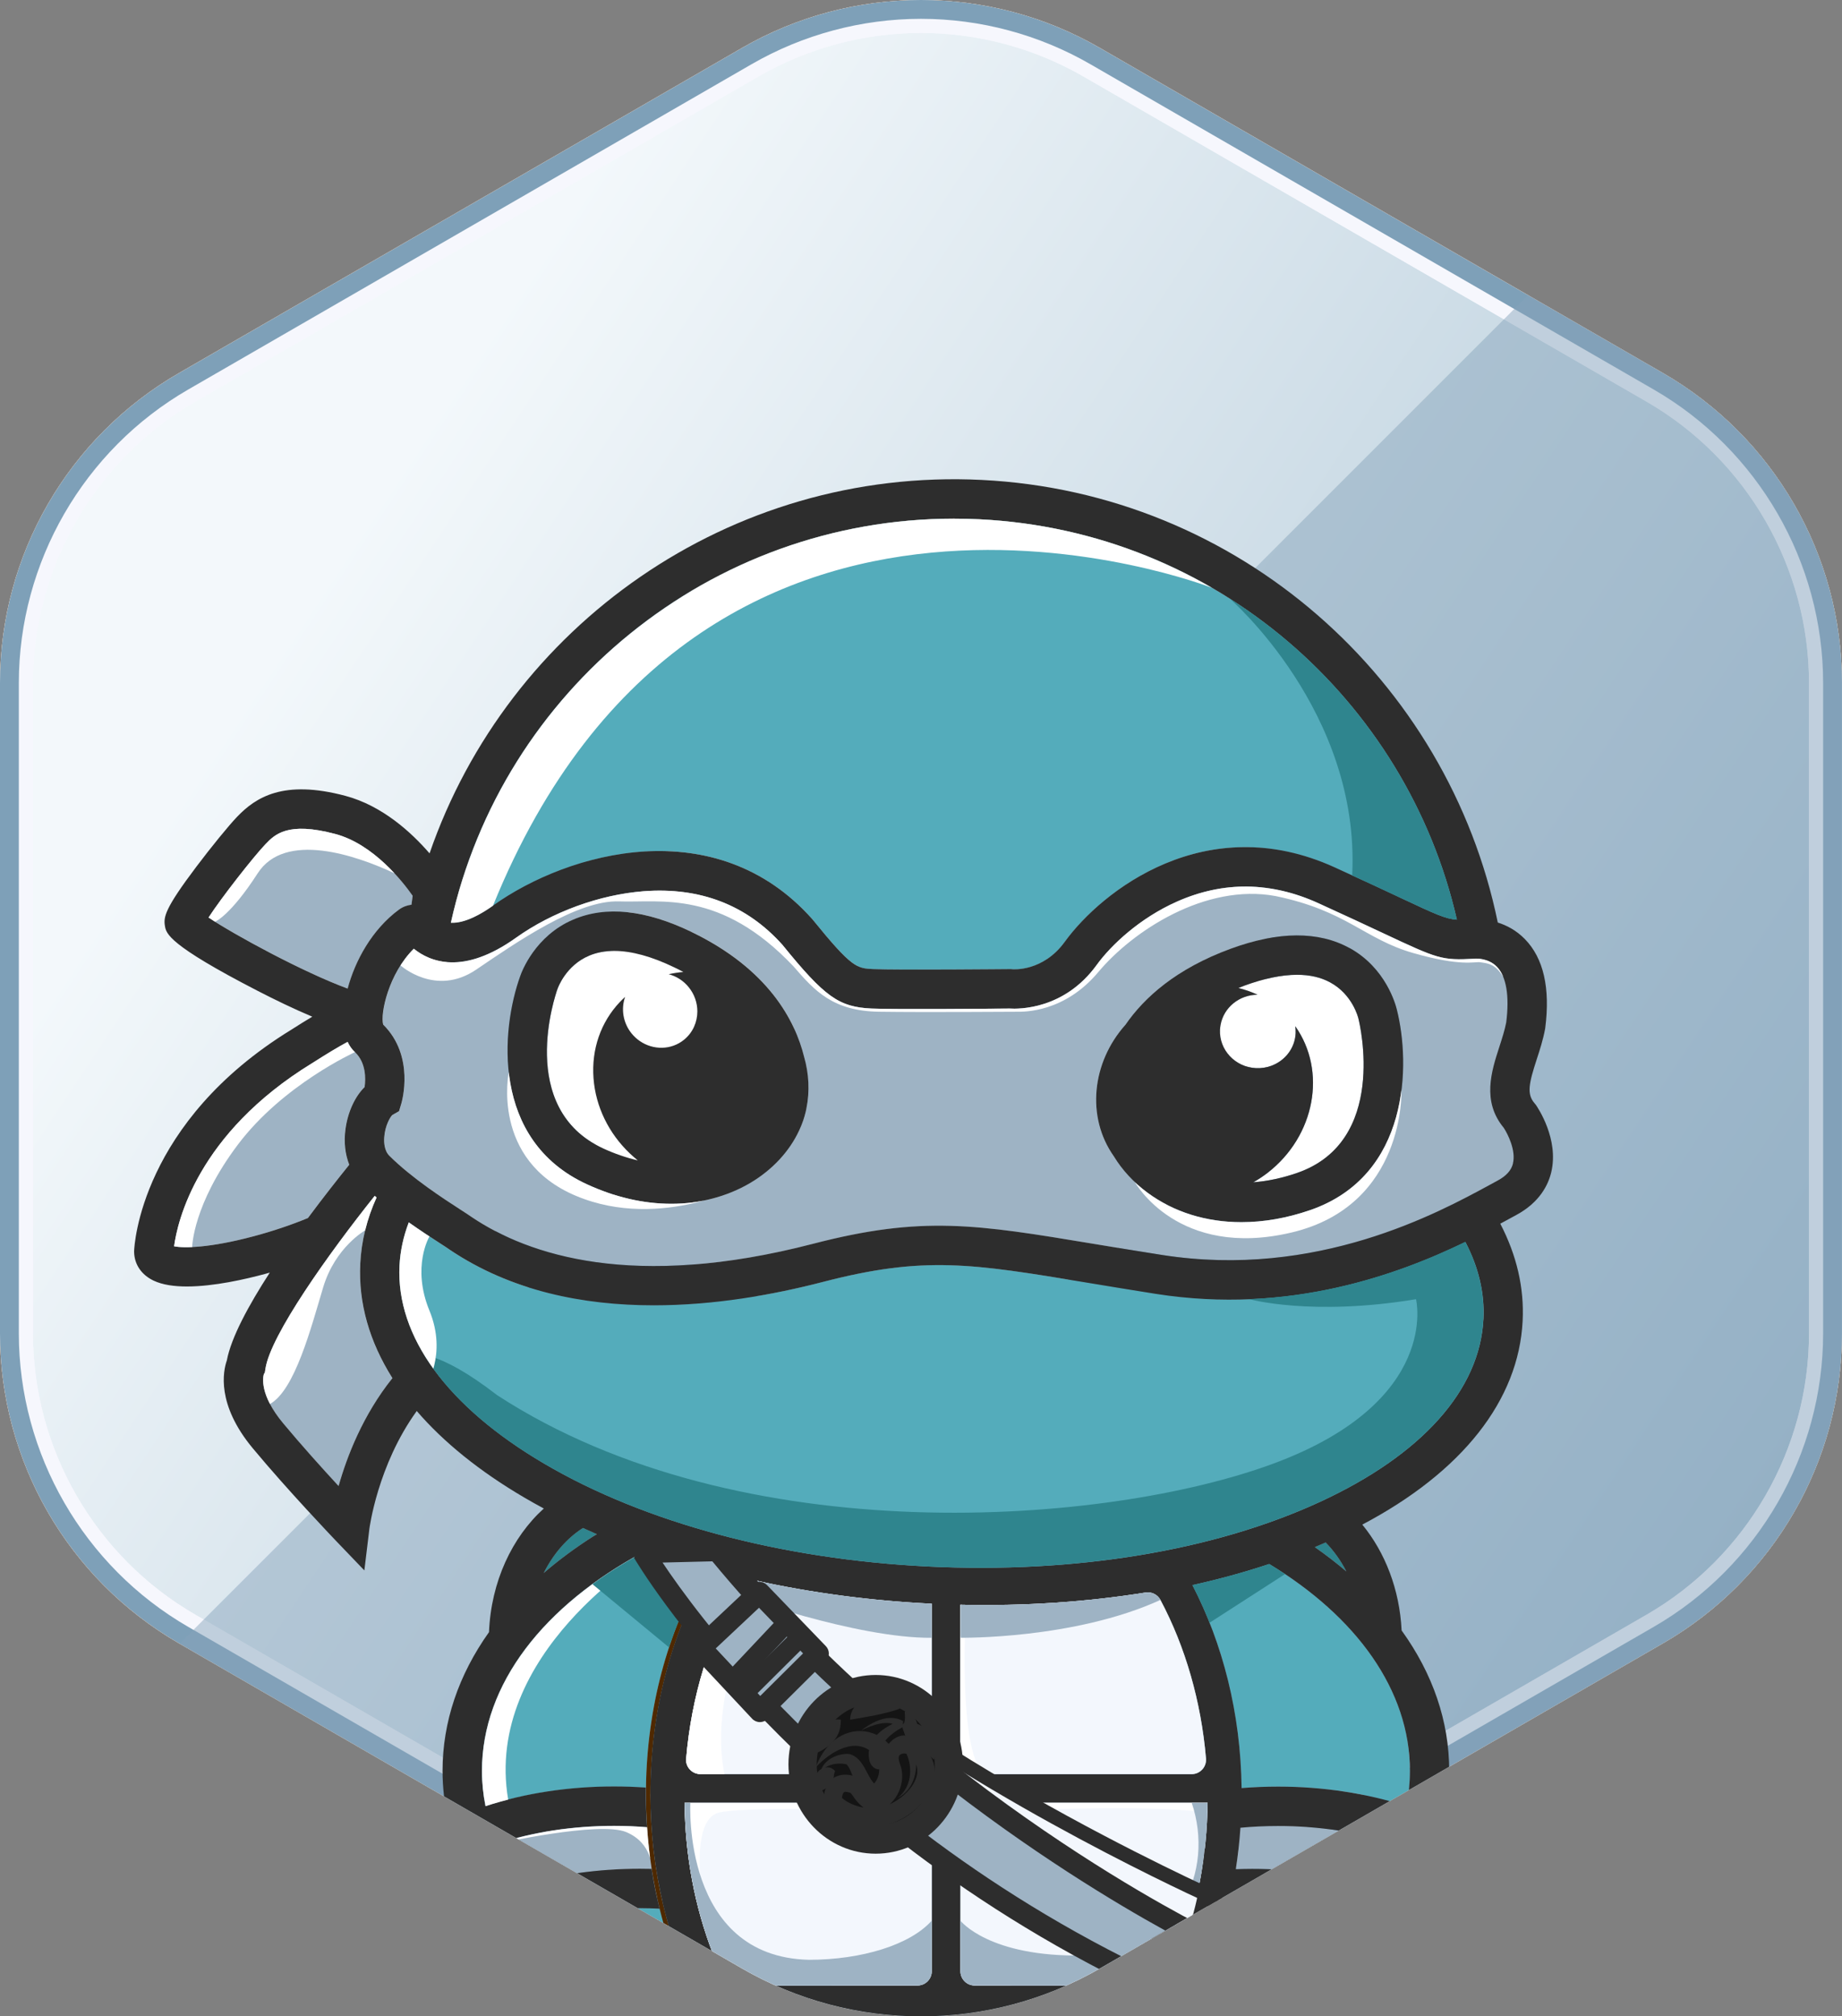 <?xml version="1.0" encoding="UTF-8"?>
<svg id="Layer_13" data-name="Layer 13" xmlns="http://www.w3.org/2000/svg" xmlns:xlink="http://www.w3.org/1999/xlink" viewBox="0 0 391.29 428.3">
  <rect x="0" y="0" width="391.29" height="428.3" fill="#808080" stroke="none"/>
  <defs>
    <style>
      .cls-1 {
        clip-path: url(#clippath);
      }

      .cls-2 {
        fill: none;
      }

      .cls-2, .cls-3, .cls-4, .cls-5, .cls-6, .cls-7, .cls-8, .cls-9, .cls-10, .cls-11, .cls-12, .cls-13, .cls-14, .cls-15, .cls-16, .cls-17, .cls-18, .cls-19 {
        stroke-width: 0px;
      }

      .cls-3 {
        fill: url(#linear-gradient);
      }

      .cls-20 {
        clip-path: url(#clippath-1);
      }

      .cls-21 {
        clip-path: url(#clippath-4);
      }

      .cls-22 {
        clip-path: url(#clippath-3);
      }

      .cls-23 {
        clip-path: url(#clippath-2);
      }

      .cls-24 {
        clip-path: url(#clippath-7);
      }

      .cls-25 {
        clip-path: url(#clippath-8);
      }

      .cls-26 {
        clip-path: url(#clippath-6);
      }

      .cls-27 {
        clip-path: url(#clippath-5);
      }

      .cls-28 {
        clip-path: url(#clippath-9);
      }

      .cls-29 {
        fill: #141414;
        stroke-linejoin: bevel;
        stroke-width: 6px;
      }

      .cls-29, .cls-30 {
        stroke: #2d2d2d;
      }

      .cls-31 {
        clip-path: url(#clippath-20);
      }

      .cls-32 {
        clip-path: url(#clippath-21);
      }

      .cls-33 {
        clip-path: url(#clippath-23);
      }

      .cls-34 {
        clip-path: url(#clippath-22);
      }

      .cls-35 {
        clip-path: url(#clippath-14);
      }

      .cls-36 {
        clip-path: url(#clippath-13);
      }

      .cls-37 {
        clip-path: url(#clippath-12);
      }

      .cls-38 {
        clip-path: url(#clippath-10);
      }

      .cls-39 {
        clip-path: url(#clippath-15);
      }

      .cls-40 {
        clip-path: url(#clippath-17);
      }

      .cls-41 {
        clip-path: url(#clippath-16);
      }

      .cls-42 {
        clip-path: url(#clippath-19);
      }

      .cls-43 {
        clip-path: url(#clippath-11);
      }

      .cls-44 {
        clip-path: url(#clippath-18);
      }

      .cls-4 {
        fill: #86a3b9;
        opacity: .48;
      }

      .cls-5 {
        fill: #f3f7fd;
      }

      .cls-6 {
        fill: #f3f8fb;
      }

      .cls-7 {
        fill: #f6f7fd;
      }

      .cls-8 {
        fill: #4f2900;
      }

      .cls-9 {
        fill: #2d2d2d;
      }

      .cls-10 {
        fill: #54acbb;
      }

      .cls-11 {
        fill: #587b93;
      }

      .cls-12 {
        fill: #cb701f;
      }

      .cls-13 {
        fill: #a5c3d6;
      }

      .cls-14 {
        fill: #2f858e;
      }

      .cls-15 {
        fill: #7fa1bc;
      }

      .cls-16 {
        fill: #9eb3c4;
      }

      .cls-17 {
        fill: #7ea0b8;
      }

      .cls-18 {
        fill: #fff;
      }

      .cls-19 {
        fill: #fcf1e8;
      }

      .cls-30 {
        fill: #d07b92;
        stroke-linejoin: round;
        stroke-width: 4px;
      }
    </style>
    <linearGradient id="linear-gradient" x1="62.09" y1="125.49" x2="382.7" y2="338.33" gradientUnits="userSpaceOnUse">
      <stop offset=".01" stop-color="#f3f8fb"/>
      <stop offset="1" stop-color="#9fbbce"/>
    </linearGradient>
    <clipPath id="clippath">
      <path class="cls-2" d="M391.28,283.23v-138.16c0-27.15-14.48-52.24-38-65.81L233.64,10.18c-23.51-13.58-52.48-13.58-75.99,0L38,79.26C14.48,92.84,0,117.92,0,145.07v138.16C0,310.38,14.48,335.47,38,349.04l119.65,69.08c23.51,13.58,52.48,13.58,75.99,0l119.65-69.08c23.51-13.58,38-38.66,38-65.81Z"/>
    </clipPath>
    <clipPath id="clippath-1">
      <path class="cls-2" d="M104.73,192.37c16.03-11.45,47.31-20.15,67.78,2.83l.13.15c8.36,10.3,9.4,10.35,12.85,10.51,4.94.22,28.8,0,29.04,0h.26s.26.03.26.03c.22.02,6.54.52,11.12-5.81,7.9-10.9,30.06-28.24,57.33-15.84,6.03,2.74,10.62,4.89,13.97,6.46,7.49,3.51,9.58,4.49,12.01,4.66-10.65-46.66-51.31-82.58-101.39-85.05-1.82-.09-3.63-.13-5.44-.13-51.74,0-95.94,36.39-106.87,85.83,3.01.18,6.64-1.97,8.95-3.63Z"/>
    </clipPath>
    <clipPath id="clippath-2">
      <path class="cls-2" d="M318.51,222.38c.59-1.81,1.14-3.52,1.46-5.19.72-5.68.02-9.78-2.02-11.86-1.82-1.85-4.45-1.7-4.47-1.7l-.22.02c-7.05.38-7.74.06-19.34-5.38-3.52-1.65-7.89-3.7-13.87-6.42-10.09-4.59-20.19-4.7-30.03-.33-7.94,3.52-14.02,9.27-17.06,13.47-6.89,9.5-16.57,9.37-18.52,9.24-2.41.02-24.32.22-29.31,0-6.92-.31-9.94-2.46-18.91-13.52-7.59-8.48-17.52-12.31-29.52-11.39-9.3.71-19.43,4.4-27.08,9.87-11.18,7.99-18.23,5.16-21.71,2.34-5.38,5.33-7.14,13.83-6.5,16.12,6.78,6.7,3.97,16.36,3.85,16.78l-.48,1.61-1.41.8c-.45.38-1.58,2.28-1.74,4.78-.06.98,0,2.79,1.09,3.89,4.76,4.76,11.56,9.15,15.21,11.51,1.03.67,1.79,1.16,2.33,1.54,11.99,8.06,34.29,15.56,72.5,5.64,23.21-6.02,34.64-4.12,59.68.04,4.28.71,9.13,1.52,14.47,2.35,32.8,5.13,58.64-8.95,69.68-14.96l1.56-.85c1.84-.99,2.91-2.18,3.26-3.64.67-2.76-1.1-6.26-1.95-7.55-4.69-5.65-2.61-12.04-.94-17.2ZM171.31,235.39c-.03.17-.07.34-.1.51-.03.11-.06.23-.08.34-.14.57-.3,1.14-.49,1.7-.01.04-.02.07-.04.11-.09.26-.19.52-.29.78-.05.12-.09.24-.14.35-.1.25-.21.51-.33.76-.04.08-.07.16-.11.24-2.05,4.37-5.63,8.27-10.33,11.07-4.99,2.97-10.72,4.45-16.76,4.45s-11.96-1.39-17.99-4.16c-20.4-9.39-18.18-32.98-14.15-44.18.36-1.05,3.2-8.57,11.26-12.03,6.92-2.97,15.38-2.09,25.15,2.62,16.38,7.91,22.01,18.88,23.89,26.47,1.06,3.62,1.23,7.39.51,10.96ZM278.3,257.05c-4.95,1.71-9.87,2.56-14.58,2.56-7.44,0-14.35-2.11-19.97-6.26-2.98-2.19-5.39-4.84-7.15-7.72-5.9-8.34-4.7-19.95,2.47-27.95,4-5.79,10.78-11.9,22.33-16.14,10.18-3.73,18.68-3.78,25.28-.14,7.69,4.24,9.77,12,10.03,13.08,2.91,11.54,2.81,35.24-18.42,42.58Z"/>
    </clipPath>
    <clipPath id="clippath-3">
      <path class="cls-2" d="M318.51,222.38c.59-1.81,1.14-3.52,1.46-5.19.72-5.68.02-9.78-2.02-11.86-1.82-1.85-4.45-1.7-4.47-1.7l-.22.02c-7.05.38-7.74.06-19.34-5.38-3.52-1.65-7.89-3.7-13.87-6.42-10.09-4.59-20.19-4.7-30.03-.33-7.94,3.52-14.02,9.27-17.06,13.47-6.89,9.5-16.57,9.37-18.52,9.24-2.41.02-24.32.22-29.31,0-6.92-.31-9.94-2.46-18.91-13.52-7.59-8.48-17.52-12.31-29.52-11.39-9.3.71-19.43,4.4-27.08,9.87-11.18,7.99-18.23,5.16-21.71,2.34-5.38,5.33-7.14,13.83-6.5,16.12,6.78,6.7,3.97,16.36,3.85,16.78l-.48,1.61-1.41.8c-.45.38-1.58,2.28-1.74,4.78-.06.98,0,2.79,1.09,3.89,4.76,4.76,11.56,9.15,15.21,11.51,1.03.67,1.79,1.16,2.33,1.54,11.99,8.06,34.29,15.56,72.5,5.64,23.21-6.02,34.64-4.12,59.68.04,4.28.71,9.13,1.52,14.47,2.35,32.8,5.13,58.64-8.95,69.68-14.96l1.56-.85c1.84-.99,2.91-2.18,3.26-3.64.67-2.76-1.1-6.26-1.95-7.55-4.69-5.65-2.61-12.04-.94-17.2ZM171.31,235.39c-.03.17-.07.34-.1.51-.03.11-.06.23-.08.34-.14.57-.3,1.14-.49,1.7-.01.04-.02.07-.04.11-.09.26-.19.52-.29.78-.05.12-.09.24-.14.35-.1.25-.21.51-.33.76-.04.08-.07.16-.11.24-2.05,4.37-5.63,8.27-10.33,11.07-4.99,2.97-10.72,4.45-16.76,4.45s-11.96-1.39-17.99-4.16c-20.4-9.39-18.18-32.98-14.15-44.18.36-1.05,3.2-8.57,11.26-12.03,6.92-2.97,15.38-2.09,25.15,2.62,16.38,7.91,22.01,18.88,23.89,26.47,1.06,3.62,1.23,7.39.51,10.96ZM278.3,257.05c-4.95,1.71-9.87,2.56-14.58,2.56-7.44,0-14.35-2.11-19.97-6.26-2.98-2.19-5.39-4.84-7.15-7.72-5.9-8.34-4.7-19.95,2.47-27.95,4-5.79,10.78-11.9,22.33-16.14,10.18-3.73,18.68-3.78,25.28-.14,7.69,4.24,9.77,12,10.03,13.08,2.91,11.54,2.81,35.24-18.42,42.58Z"/>
    </clipPath>
    <clipPath id="clippath-4">
      <path class="cls-2" d="M318.51,222.38c.59-1.81,1.14-3.52,1.46-5.19.72-5.68.02-9.78-2.02-11.86-1.82-1.85-4.45-1.7-4.47-1.7l-.22.02c-7.05.38-7.74.06-19.34-5.38-3.52-1.65-7.89-3.7-13.87-6.42-10.09-4.59-20.19-4.7-30.03-.33-7.94,3.52-14.02,9.27-17.06,13.47-6.89,9.5-16.57,9.37-18.52,9.24-2.41.02-24.32.22-29.31,0-6.92-.31-9.94-2.46-18.91-13.52-7.59-8.48-17.52-12.31-29.52-11.39-9.3.71-19.43,4.4-27.08,9.87-11.18,7.99-18.23,5.16-21.71,2.34-5.38,5.33-7.14,13.83-6.5,16.12,6.78,6.7,3.97,16.36,3.85,16.78l-.48,1.61-1.41.8c-.45.38-1.58,2.28-1.74,4.78-.06.98,0,2.79,1.09,3.89,4.76,4.76,11.56,9.15,15.21,11.51,1.03.67,1.79,1.16,2.33,1.54,11.99,8.06,34.29,15.56,72.5,5.64,23.21-6.02,34.64-4.12,59.68.04,4.28.71,9.13,1.52,14.47,2.35,32.8,5.13,58.64-8.95,69.68-14.96l1.56-.85c1.84-.99,2.91-2.18,3.26-3.64.67-2.76-1.1-6.26-1.95-7.55-4.69-5.65-2.61-12.04-.94-17.2ZM171.31,235.39c-.03.17-.07.34-.1.51-.03.11-.06.23-.08.34-.14.57-.3,1.14-.49,1.7-.01.04-.02.07-.04.11-.09.26-.19.52-.29.78-.05.12-.09.24-.14.35-.1.25-.21.51-.33.76-.04.08-.07.16-.11.24-2.05,4.37-5.63,8.27-10.33,11.07-4.99,2.97-10.72,4.45-16.76,4.45s-11.96-1.39-17.99-4.16c-20.4-9.39-18.18-32.98-14.15-44.18.36-1.05,3.2-8.57,11.26-12.03,6.92-2.97,15.38-2.09,25.15,2.62,16.38,7.91,22.01,18.88,23.89,26.47,1.06,3.62,1.23,7.39.51,10.96ZM278.3,257.05c-4.95,1.71-9.87,2.56-14.58,2.56-7.44,0-14.35-2.11-19.97-6.26-2.98-2.19-5.39-4.84-7.15-7.72-5.9-8.34-4.7-19.95,2.47-27.95,4-5.79,10.78-11.9,22.33-16.14,10.18-3.73,18.68-3.78,25.28-.14,7.69,4.24,9.77,12,10.03,13.08,2.91,11.54,2.81,35.24-18.42,42.58Z"/>
    </clipPath>
    <clipPath id="clippath-5">
      <path class="cls-2" d="M104.73,192.37c16.03-11.45,47.31-20.15,67.78,2.83l.13.15c8.36,10.3,9.4,10.35,12.85,10.51,4.94.22,28.8,0,29.04,0h.26s.26.03.26.03c.22.02,6.54.52,11.12-5.81,7.9-10.9,30.06-28.24,57.33-15.84,6.03,2.74,10.62,4.89,13.97,6.46,7.49,3.51,9.58,4.49,12.01,4.66-10.65-46.66-51.31-82.58-101.39-85.05-1.82-.09-3.63-.13-5.44-.13-51.74,0-95.94,36.39-106.87,85.83,3.01.18,6.64-1.97,8.95-3.63Z"/>
    </clipPath>
    <clipPath id="clippath-6">
      <path class="cls-2" d="M245.6,274.84c-5.38-.84-10.25-1.65-14.55-2.37-24.55-4.08-34.72-5.77-56.21-.19-10.54,2.74-23.12,4.98-35.99,4.98-14.94,0-30.29-3.02-43.34-11.81l-.1-.07c-.38-.27-1.16-.77-2.06-1.36-1.69-1.09-4-2.59-6.52-4.37-1.15,3.01-1.81,6.08-1.97,9.21-.74,15.03,10.17,29.96,30.71,42.02,21.38,12.56,50.34,20.32,81.54,21.86,31.2,1.53,60.79-3.35,83.3-13.74,21.63-9.99,33.95-23.77,34.69-38.81.27-5.51-1.02-11-3.84-16.4-14.27,6.92-37.45,15.45-65.67,11.03Z"/>
    </clipPath>
    <clipPath id="clippath-7">
      <path class="cls-2" d="M245.6,274.84c-5.38-.84-10.25-1.65-14.55-2.37-24.55-4.08-34.72-5.77-56.21-.19-10.54,2.74-23.12,4.98-35.99,4.98-14.94,0-30.29-3.02-43.34-11.81l-.1-.07c-.38-.27-1.16-.77-2.06-1.36-1.69-1.09-4-2.59-6.52-4.37-1.15,3.01-1.81,6.08-1.97,9.21-.74,15.03,10.17,29.96,30.71,42.02,21.38,12.56,50.34,20.32,81.54,21.86,31.2,1.53,60.79-3.35,83.3-13.74,21.63-9.99,33.95-23.77,34.69-38.81.27-5.51-1.02-11-3.84-16.4-14.27,6.92-37.45,15.45-65.67,11.03Z"/>
    </clipPath>
    <clipPath id="clippath-8">
      <path class="cls-2" d="M160.26,335.66c-.22-.05-.45-.07-.67-.07-1.07,0-2.08.56-2.64,1.52-6.21,10.61-10.08,23.23-11.2,36.49-.07.83.21,1.63.78,2.25.59.64,1.39.99,2.26.99h46.09c1.68,0,3.04-1.36,3.04-3.04v-33.16c-.06,0-.12,0-.19,0-12.86-.63-25.48-2.31-37.49-4.98Z"/>
    </clipPath>
    <clipPath id="clippath-9">
      <path class="cls-2" d="M194.89,421.75c1.68,0,3.04-1.36,3.04-3.04v-32.72c0-1.68-1.36-3.04-3.04-3.04h-49.47c.13,11.25,2.15,22.02,6.01,32.02,1.57,4.06,5.56,6.79,9.93,6.79h33.53Z"/>
    </clipPath>
    <clipPath id="clippath-10">
      <path class="cls-2" d="M160.26,335.66c-.22-.05-.45-.07-.67-.07-1.07,0-2.08.56-2.64,1.52-6.21,10.61-10.08,23.23-11.2,36.49-.07.83.21,1.63.78,2.25.59.64,1.39.99,2.26.99h46.09c1.68,0,3.04-1.36,3.04-3.04v-33.16c-.06,0-.12,0-.19,0-12.86-.63-25.48-2.31-37.49-4.98Z"/>
    </clipPath>
    <clipPath id="clippath-11">
      <path class="cls-2" d="M194.89,421.75c1.68,0,3.04-1.36,3.04-3.04v-32.72c0-1.68-1.36-3.04-3.04-3.04h-49.47c.13,11.25,2.15,22.02,6.01,32.02,1.57,4.06,5.56,6.79,9.93,6.79h33.53Z"/>
    </clipPath>
    <clipPath id="clippath-12">
      <path class="cls-2" d="M255.38,375.88c.59-.65.88-1.49.8-2.37-1.03-12.05-4.37-23.69-9.67-33.65-.61-1.15-1.89-1.79-3.18-1.58-12.6,2.02-25.81,2.89-39.32,2.59v32.94c0,1.68,1.36,3.04,3.04,3.04h46.09c.86,0,1.65-.35,2.23-.98Z"/>
    </clipPath>
    <clipPath id="clippath-13">
      <path class="cls-2" d="M240.58,421.75c4.37,0,8.36-2.73,9.93-6.79,3.86-9.99,5.89-20.76,6.02-32.02h-49.47c-1.68,0-3.04,1.36-3.04,3.04v32.72c0,1.68,1.36,3.04,3.04,3.04h33.52Z"/>
    </clipPath>
    <clipPath id="clippath-14">
      <path class="cls-2" d="M240.58,421.75c4.37,0,8.36-2.73,9.93-6.79,3.86-9.99,5.89-20.76,6.02-32.02h-49.47c-1.68,0-3.04,1.36-3.04,3.04v32.72c0,1.68,1.36,3.04,3.04,3.04h33.52Z"/>
    </clipPath>
    <clipPath id="clippath-15">
      <path class="cls-2" d="M255.38,375.88c.59-.65.88-1.49.8-2.37-1.03-12.05-4.37-23.69-9.67-33.65-.61-1.15-1.89-1.79-3.18-1.58-12.6,2.02-25.81,2.89-39.32,2.59v32.94c0,1.68,1.36,3.04,3.04,3.04h46.09c.86,0,1.65-.35,2.23-.98Z"/>
    </clipPath>
    <clipPath id="clippath-16">
      <path class="cls-2" d="M269.61,332.22c-5.21,1.73-10.66,3.23-16.31,4.48,6.43,12.4,10.24,27.2,10.44,43.11,2.55-.21,5.13-.31,7.75-.31,9.54,0,18.87,1.43,27.27,4.15.49-2.47.74-4.96.74-7.47,0-17.22-11.47-32.81-29.89-43.96Z"/>
    </clipPath>
    <clipPath id="clippath-17">
      <path class="cls-2" d="M84.75,193.22s0,0,0,0c.81-.6,1.73-.94,2.67-1.05.1-.73.19-1.37.25-1.89-2.09-2.98-8.32-10.97-16.44-13.13-10.16-2.7-12.86.12-14.84,2.18-2.55,2.67-9.36,11.36-12.08,15.56,5.46,3.66,20.23,11.68,29.56,15.1,1.57-5.9,5.16-12.53,10.89-16.77Z"/>
    </clipPath>
    <clipPath id="clippath-18">
      <path class="cls-2" d="M73.38,239.82c.49-3.62,2.01-6.89,4.06-8.91.24-1.74.35-5.15-2.04-7.41-.65-.6-1.16-1.33-1.56-2.19-1.98,1.06-4.41,2.52-7.48,4.49l-.07.04c-24.46,14.99-28.62,33.74-29.31,38.89,2.12.42,7.64.34,16.82-2.11,4.08-1.09,8.06-2.44,11.6-3.89,3.31-4.47,6.46-8.46,8.78-11.32-.89-2.23-1.18-4.81-.8-7.59Z"/>
    </clipPath>
    <clipPath id="clippath-19">
      <path class="cls-2" d="M76.53,268.47c.24-4.85,1.4-9.56,3.46-14.1-.13-.11-.26-.23-.39-.34-9.82,12.29-22.14,29.6-23.21,36.71l-.13.83-.21.32c-.19.67-.94,4.38,4.09,10.44,3.84,4.62,8.35,9.62,11.78,13.34,1.76-6.24,5.15-15.05,11.43-22.9-4.88-7.75-7.24-15.95-6.83-24.29Z"/>
    </clipPath>
    <clipPath id="clippath-20">
      <path class="cls-2" d="M136.64,329.73c-20.96,11.26-34.25,27.9-34.25,46.45,0,2.52.26,5.01.75,7.48,8.4-2.73,17.73-4.16,27.3-4.16,2.28,0,4.54.08,6.78.24.23-17.19,4.68-33.08,12.07-46.04-4.34-1.19-8.56-2.52-12.65-3.97Z"/>
    </clipPath>
    <clipPath id="clippath-21">
      <path class="cls-2" d="M136.64,329.73c-20.96,11.26-34.25,27.9-34.25,46.45,0,2.52.26,5.01.75,7.48,8.4-2.73,17.73-4.16,27.3-4.16,2.28,0,4.54.08,6.78.24.23-17.19,4.68-33.08,12.07-46.04-4.34-1.19-8.56-2.52-12.65-3.97Z"/>
    </clipPath>
    <clipPath id="clippath-22">
      <path class="cls-2" d="M135.93,405.35c-6.7,0-13.32.78-19.46,2.27,1.15,1.19,2.36,2.36,3.64,3.51,6.37,5.68,14.77,8.81,23.64,8.81h1.21c-1.99-4.63-3.6-9.47-4.83-14.48-1.39-.07-2.79-.11-4.2-.11Z"/>
    </clipPath>
    <clipPath id="clippath-23">
      <path class="cls-2" d="M130.44,387.86c-8.75,0-17.25,1.3-24.85,3.79,1.28,3.03,2.94,6,4.97,8.89,7.87-2.33,16.57-3.56,25.36-3.56.84,0,1.68.01,2.51.03-.45-2.92-.78-5.88-.98-8.87-2.31-.19-4.65-.29-7.01-.29Z"/>
    </clipPath>
  </defs>
  <g>
    <g>
      <g>
        <path class="cls-3" d="M195.64,424.8c-12.71,0-25.24-3.36-36.25-9.71l-119.64-69.08c-22.36-12.91-36.25-36.97-36.25-62.79v-138.15c0-25.82,13.89-49.88,36.25-62.79L159.39,13.21c11.01-6.35,23.54-9.71,36.25-9.71s25.24,3.36,36.25,9.71l119.64,69.08c22.36,12.91,36.25,36.97,36.25,62.79v138.15c0,25.82-13.89,49.88-36.25,62.79l-119.64,69.08c-11.01,6.35-23.54,9.71-36.25,9.71Z"/>
        <path class="cls-7" d="M195.64,7c12.1,0,24.03,3.2,34.5,9.24l119.64,69.08c21.28,12.29,34.5,35.18,34.5,59.76v138.15c0,24.57-13.22,47.47-34.5,59.76l-119.64,69.08c-10.47,6.05-22.4,9.24-34.5,9.24s-24.03-3.2-34.5-9.24l-119.64-69.08c-21.28-12.29-34.5-35.18-34.5-59.76v-138.15c0-24.57,13.22-47.47,34.5-59.76L161.14,16.24c10.47-6.05,22.4-9.24,34.5-9.24M195.64,0C182.52,0,169.4,3.39,157.64,10.18L38,79.26C14.49,92.83,0,117.92,0,145.08v138.15C0,310.38,14.49,335.47,38,349.05l119.64,69.08c11.76,6.79,24.88,10.18,38,10.18s26.24-3.39,38-10.18l119.64-69.08c23.51-13.58,38-38.67,38-65.82v-138.15c0-27.15-14.49-52.24-38-65.82L233.64,10.18C221.89,3.39,208.76,0,195.64,0h0Z"/>
        <path class="cls-12" d="M195.64,4c12.62,0,25.07,3.34,36,9.65l119.64,69.08c22.21,12.82,36,36.71,36,62.35v138.15c0,25.64-13.79,49.53-36,62.35l-119.64,69.08c-10.93,6.31-23.38,9.65-36,9.65s-25.07-3.34-36-9.65l-119.64-69.08c-22.21-12.82-36-36.71-36-62.35v-138.15c0-25.64,13.79-49.53,36-62.35L159.64,13.65c10.93-6.31,23.38-9.65,36-9.65M195.64,0C182.52,0,169.4,3.39,157.64,10.18L38,79.26C14.49,92.83,0,117.92,0,145.08v138.15C0,310.38,14.49,335.47,38,349.05l119.64,69.08c11.76,6.79,24.88,10.18,38,10.18s26.24-3.39,38-10.18l119.64-69.08c23.51-13.58,38-38.67,38-65.82v-138.15c0-27.15-14.49-52.24-38-65.82L233.64,10.18C221.89,3.39,208.76,0,195.64,0h0Z"/>
      </g>
      <g>
        <circle class="cls-19" cx="194.12" cy="208.47" r="102.87"/>
        <circle class="cls-15" cx="197.16" cy="215.3" r="102.87"/>
        <path class="cls-11" d="M286.51,164.27c-18.64-26.29-49.31-43.44-83.99-43.44-56.82,0-102.87,46.06-102.87,102.87,0,18.56,4.91,35.96,13.51,51-11.89-16.78-18.88-37.28-18.88-59.4,0-56.82,46.06-102.87,102.88-102.87,38.24,0,71.61,20.87,89.34,51.84Z"/>
        <circle class="cls-6" cx="197.16" cy="215.3" r="79.08"/>
        <path class="cls-11" d="M124.08,245.55c14.17,21.31,38.39,35.35,65.89,35.35,43.68,0,79.08-35.4,79.08-79.07,0-10.72-2.13-20.93-6-30.26,8.34,12.53,13.2,27.57,13.2,43.76,0,43.67-35.41,79.08-79.09,79.08-32.97,0-61.21-20.17-73.09-48.85Z"/>
        <path class="cls-13" d="M270.25,185.07c-14.17-21.31-38.39-35.35-65.89-35.35-43.68,0-79.08,35.4-79.08,79.07,0,10.72,2.13,20.93,6,30.26-8.34-12.53-13.2-27.57-13.2-43.76,0-43.67,35.41-79.08,79.09-79.08,32.97,0,61.21,20.17,73.09,48.85Z"/>
      </g>
      <g>
        <path class="cls-7" d="M195.64,7c12.1,0,24.03,3.2,34.5,9.24l119.64,69.08c21.28,12.29,34.5,35.18,34.5,59.76v138.15c0,24.57-13.22,47.47-34.5,59.76l-119.64,69.08c-10.48,6.05-22.4,9.24-34.5,9.24s-24.02-3.2-34.5-9.24l-119.64-69.08c-21.28-12.29-34.5-35.18-34.5-59.76v-138.15c0-24.57,13.22-47.47,34.5-59.76L161.14,16.24c10.47-6.05,22.4-9.24,34.5-9.24M195.64,0C182.52,0,169.4,3.39,157.64,10.18L38,79.26C14.49,92.83,0,117.92,0,145.08v138.15c0,27.15,14.49,52.24,38,65.82l119.64,69.08c11.76,6.79,24.88,10.18,38,10.18s26.24-3.39,38-10.18l119.64-69.08c23.51-13.58,38-38.67,38-65.82v-138.15c0-27.15-14.49-52.24-38-65.82L233.64,10.18C221.89,3.39,208.76,0,195.64,0h0Z"/>
        <path class="cls-17" d="M195.64,4c12.62,0,25.07,3.34,36,9.65l119.64,69.08c22.21,12.82,36,36.71,36,62.35v138.15c0,25.64-13.79,49.53-36,62.35l-119.64,69.08c-10.93,6.31-23.38,9.65-36,9.65s-25.07-3.34-36-9.65l-119.64-69.08c-22.21-12.82-36-36.71-36-62.35v-138.15c0-25.64,13.79-49.53,36-62.35L159.64,13.65c10.93-6.31,23.38-9.65,36-9.65M195.64,0C182.52,0,169.4,3.39,157.64,10.18L38,79.26C14.49,92.83,0,117.92,0,145.08v138.15c0,27.15,14.49,52.24,38,65.82l119.64,69.08c11.76,6.79,24.88,10.18,38,10.18s26.24-3.39,38-10.18l119.64-69.08c23.51-13.58,38-38.67,38-65.82v-138.15c0-27.15-14.49-52.24-38-65.82L233.64,10.18C221.89,3.39,208.76,0,195.64,0h0Z"/>
      </g>
    </g>
    <path class="cls-4" d="M391.28,145.08v138.15c0,27.15-14.49,52.24-38,65.82l-119.65,69.07c-11.75,6.79-24.88,10.18-38,10.18s-26.24-3.39-38-10.18l-119.48-68.97L324.6,62.7l28.68,16.56c23.51,13.57,38,38.66,38,65.82Z"/>
  </g>
  <g class="cls-1">
    <g>
      <g>
        <path class="cls-14" d="M115.5,334.12c3.19-2.74,6.71-5.35,10.55-7.81.24-.15.49-.29.73-.44-1-.43-1.98-.87-2.96-1.31-3.41,2.17-6.29,5.49-8.33,9.56Z"/>
        <path class="cls-14" d="M281.61,327.63c-.76.33-1.53.67-2.31.99,2.38,1.66,4.61,3.39,6.71,5.17-1.21-2.33-2.7-4.41-4.4-6.16Z"/>
        <path class="cls-10" d="M135.93,405.35c-6.7,0-13.32.78-19.46,2.27,1.15,1.19,2.36,2.36,3.64,3.51,6.37,5.68,14.77,8.81,23.64,8.81h1.21c-1.99-4.63-3.6-9.47-4.83-14.48-1.39-.07-2.79-.11-4.2-.11Z"/>
        <path class="cls-10" d="M260.82,405.52c-1.23,4.98-2.84,9.81-4.82,14.41h2.15c8.87,0,17.27-3.13,23.64-8.81,1.29-1.15,2.5-2.32,3.65-3.51-6.15-1.49-12.75-2.26-19.43-2.26-1.74,0-3.47.07-5.19.17Z"/>
        <path class="cls-10" d="M136.64,329.73c-20.96,11.26-34.25,27.9-34.25,46.45,0,2.52.26,5.01.75,7.48,8.4-2.73,17.73-4.16,27.3-4.16,2.28,0,4.54.08,6.78.24.23-17.19,4.68-33.08,12.07-46.04-4.34-1.19-8.56-2.52-12.65-3.97Z"/>
        <path class="cls-10" d="M269.61,332.22c-5.21,1.73-10.66,3.23-16.31,4.48,6.43,12.4,10.24,27.2,10.44,43.11,2.55-.21,5.13-.31,7.75-.31,9.54,0,18.87,1.43,27.27,4.15.49-2.47.74-4.96.74-7.47,0-17.22-11.47-32.81-29.89-43.96Z"/>
        <path class="cls-16" d="M130.44,387.86c-8.75,0-17.25,1.3-24.85,3.79,1.28,3.03,2.94,6,4.97,8.89,7.87-2.33,16.57-3.56,25.36-3.56.84,0,1.68.01,2.51.03-.45-2.92-.78-5.88-.98-8.87-2.31-.19-4.65-.29-7.01-.29Z"/>
        <path class="cls-16" d="M263.51,388.24c-.2,2.97-.53,5.91-.98,8.81,1.16-.04,2.32-.07,3.49-.07,8.77,0,17.45,1.22,25.33,3.55,2.03-2.89,3.69-5.86,4.97-8.89-7.59-2.48-16.09-3.78-24.81-3.78-2.68,0-5.35.13-7.99.37Z"/>
        <path class="cls-8" d="M138.18,381.12c0-17.61,4.44-33.92,11.95-47.19-.28-.08-.56-.16-.84-.23-7.4,12.96-11.84,28.85-12.07,46.04,0,.46-.01.92-.01,1.38,0,2.36.09,4.7.25,7.03.2,2.99.53,5.95.98,8.87.44,2.86,1.01,5.67,1.69,8.45,1.23,5,2.85,9.85,4.83,14.48.9,2.09,1.86,4.13,2.9,6.13l1.17,2.24h.97l-1.17-2.24c-6.97-13.3-10.66-28.84-10.66-44.94Z"/>
        <path class="cls-16" d="M84.75,193.22s0,0,0,0c.81-.6,1.73-.94,2.67-1.05.1-.73.19-1.37.25-1.89-2.09-2.98-8.32-10.97-16.44-13.13-10.16-2.7-12.86.12-14.84,2.18-2.55,2.67-9.36,11.36-12.08,15.56,5.46,3.66,20.23,11.68,29.56,15.1,1.57-5.9,5.16-12.53,10.89-16.77Z"/>
        <path class="cls-16" d="M73.38,239.82c.49-3.62,2.01-6.89,4.06-8.91.24-1.74.35-5.15-2.04-7.41-.65-.6-1.16-1.33-1.56-2.19-1.98,1.06-4.41,2.52-7.48,4.49l-.07.04c-24.46,14.99-28.62,33.74-29.31,38.89,2.12.42,7.64.34,16.82-2.11,4.08-1.09,8.06-2.44,11.6-3.89,3.31-4.47,6.46-8.46,8.78-11.32-.89-2.23-1.18-4.81-.8-7.59Z"/>
        <path class="cls-16" d="M76.53,268.47c.24-4.85,1.4-9.56,3.46-14.1-.13-.11-.26-.23-.39-.34-9.82,12.29-22.14,29.6-23.21,36.71l-.13.83-.21.32c-.19.67-.94,4.38,4.09,10.44,3.84,4.62,8.35,9.62,11.78,13.34,1.76-6.24,5.15-15.05,11.43-22.9-4.88-7.75-7.24-15.95-6.83-24.29Z"/>
        <path class="cls-10" d="M104.73,192.37c16.03-11.45,47.31-20.15,67.78,2.83l.13.15c8.36,10.3,9.4,10.35,12.85,10.51,4.94.22,28.8,0,29.04,0h.26s.26.03.26.03c.22.02,6.54.52,11.12-5.81,7.9-10.9,30.06-28.24,57.33-15.84,6.03,2.74,10.62,4.89,13.97,6.46,7.49,3.51,9.58,4.49,12.01,4.66-10.65-46.66-51.31-82.58-101.39-85.05-1.82-.09-3.63-.13-5.44-.13-51.74,0-95.94,36.39-106.87,85.83,3.01.18,6.64-1.97,8.95-3.63Z"/>
        <path class="cls-10" d="M245.6,274.84c-5.38-.84-10.25-1.65-14.55-2.37-24.55-4.08-34.72-5.77-56.21-.19-10.54,2.74-23.12,4.98-35.99,4.98-14.94,0-30.29-3.02-43.34-11.81l-.1-.07c-.38-.27-1.16-.77-2.06-1.36-1.69-1.09-4-2.59-6.52-4.37-1.15,3.01-1.81,6.08-1.97,9.21-.74,15.03,10.17,29.96,30.71,42.02,21.38,12.56,50.34,20.32,81.54,21.86,31.2,1.53,60.79-3.35,83.3-13.74,21.63-9.99,33.95-23.77,34.69-38.81.27-5.51-1.02-11-3.84-16.4-14.27,6.92-37.45,15.45-65.67,11.03Z"/>
        <path class="cls-16" d="M318.51,222.38c.59-1.81,1.14-3.52,1.46-5.19.72-5.68.02-9.78-2.02-11.86-1.82-1.85-4.45-1.7-4.47-1.7l-.22.02c-7.05.38-7.74.06-19.34-5.38-3.52-1.65-7.89-3.7-13.87-6.42-10.09-4.59-20.19-4.7-30.03-.33-7.94,3.52-14.02,9.27-17.06,13.47-6.89,9.5-16.57,9.37-18.52,9.24-2.41.02-24.32.22-29.31,0-6.92-.31-9.94-2.46-18.91-13.52-7.59-8.48-17.52-12.31-29.52-11.39-9.3.71-19.43,4.4-27.08,9.87-11.18,7.99-18.23,5.16-21.71,2.34-5.38,5.33-7.14,13.83-6.5,16.12,6.78,6.7,3.97,16.36,3.85,16.78l-.48,1.61-1.41.8c-.45.38-1.58,2.28-1.74,4.78-.06.98,0,2.79,1.09,3.89,4.76,4.76,11.56,9.15,15.21,11.51,1.03.67,1.79,1.16,2.33,1.54,11.99,8.06,34.29,15.56,72.5,5.64,23.21-6.02,34.64-4.12,59.68.04,4.28.71,9.13,1.52,14.47,2.35,32.8,5.13,58.64-8.95,69.68-14.96l1.56-.85c1.84-.99,2.91-2.18,3.26-3.64.67-2.76-1.1-6.26-1.95-7.55-4.69-5.65-2.61-12.04-.94-17.2ZM171.31,235.39c-.03.17-.07.34-.1.51-.03.11-.06.23-.08.34-.14.57-.3,1.14-.49,1.7-.01.04-.02.07-.04.11-.09.26-.19.52-.29.78-.05.12-.09.24-.14.35-.1.25-.21.51-.33.76-.04.08-.07.16-.11.24-2.05,4.37-5.63,8.27-10.33,11.07-4.99,2.97-10.72,4.45-16.76,4.45s-11.96-1.39-17.99-4.16c-20.4-9.39-18.18-32.98-14.15-44.18.36-1.05,3.2-8.57,11.26-12.03,6.92-2.97,15.38-2.09,25.15,2.62,16.38,7.91,22.01,18.88,23.89,26.47,1.06,3.62,1.23,7.39.51,10.96ZM278.3,257.05c-4.95,1.71-9.87,2.56-14.58,2.56-7.44,0-14.35-2.11-19.97-6.26-2.98-2.19-5.39-4.84-7.15-7.72-5.9-8.34-4.7-19.95,2.47-27.95,4-5.79,10.78-11.9,22.33-16.14,10.18-3.73,18.68-3.78,25.28-.14,7.69,4.24,9.77,12,10.03,13.08,2.91,11.54,2.81,35.24-18.42,42.58Z"/>
        <path class="cls-9" d="M326.21,234.64l-.26-.33c-1.67-1.94-1.16-4.22.51-9.35.66-2.02,1.33-4.11,1.75-6.35l.04-.23c1.09-8.5-.36-14.86-4.33-18.91-1.84-1.88-3.89-2.92-5.75-3.51-10.57-51.42-54.89-91.32-109.68-94.02-53.53-2.63-100.58,31.05-117.24,79.33-3.83-4.43-10.03-10.13-17.88-12.22-13.17-3.51-19.04.3-23.04,4.49-1.72,1.79-5.51,6.44-8.63,10.58-6.7,8.88-6.99,10.68-6.66,12.59.27,1.58.68,3.96,19.71,13.77,3.57,1.84,7.64,3.82,11.59,5.48-1.37.82-2.85,1.73-4.45,2.76-32.02,19.64-33.36,45.89-33.4,47v.12s0,.12,0,.12c.06,2.64,1.57,4.85,4.15,6.07,1.88.89,4.35,1.24,7.06,1.24,5.7,0,12.43-1.53,16.76-2.71.29-.08.57-.16.85-.24-4.5,6.95-8.21,13.8-9.12,18.65-.8,2.29-2.26,9.33,5.51,18.67,7.53,9.06,17.19,19.14,17.59,19.57l6.11,6.37,1.06-8.77c.02-.15,1.74-13.58,10.07-25.09,5.7,6.62,13.36,12.82,22.82,18.37,1.36.8,2.76,1.58,4.17,2.34-6.73,6.08-11.21,15.55-11.64,26.26-6.46,9.08-9.87,19.08-9.87,29.46,0,3.54.41,7.03,1.19,10.46l-.15.06.95,3.02.22.69c.06.21.14.41.21.61.16.5.33.99.51,1.49.1.29.22.57.33.85.18.48.36.95.56,1.42.15.37.33.73.49,1.1.17.38.34.77.52,1.15.36.75.74,1.5,1.13,2.25.04.08.08.15.12.23.36.66.73,1.32,1.12,1.98.06.1.12.19.17.29.39.65.79,1.3,1.21,1.94.05.08.11.16.16.25.46.7.95,1.4,1.44,2.09.2.27.41.55.61.82.29.38.56.77.86,1.15l.18.22,1.66,2.11.07-.02c2.08,2.42,4.4,4.77,6.94,7.04,7.91,7.05,18.28,10.93,29.21,10.93h5.29l-1.17-2.24c-1.04-1.99-2.01-4.04-2.9-6.13h-1.21c-8.87,0-17.27-3.13-23.64-8.81-1.29-1.15-2.49-2.32-3.64-3.51,6.15-1.49,12.76-2.27,19.46-2.27,1.41,0,2.81.05,4.2.11-.68-2.77-1.25-5.59-1.69-8.45-.83-.02-1.67-.03-2.51-.03-8.79,0-17.49,1.23-25.36,3.56-2.03-2.89-3.69-5.86-4.97-8.89,7.59-2.49,16.1-3.79,24.85-3.79,2.36,0,4.7.1,7.01.29-.16-2.33-.25-4.67-.25-7.03,0-.46,0-.92.01-1.38-2.24-.16-4.5-.24-6.78-.24-9.57,0-18.91,1.43-27.3,4.16-.49-2.47-.75-4.97-.75-7.48,0-18.54,13.29-35.19,34.25-46.45,4.09,1.45,8.31,2.78,12.65,3.97.28.08.56.16.84.23-7.51,13.27-11.95,29.57-11.95,47.19,0,16.1,3.68,31.64,10.66,44.94l1.17,2.24h108.14c10.93,0,21.3-3.88,29.21-10.93,2.55-2.27,4.87-4.63,6.95-7.06l.06.02,1.56-1.99.27-.35c.12-.16.24-.32.36-.47.26-.34.52-.68.78-1.02.11-.16.22-.31.34-.47.27-.37.54-.75.8-1.13.15-.22.29-.44.44-.66.21-.31.43-.63.63-.95.35-.54.69-1.09,1.02-1.64.02-.04.05-.08.07-.12.41-.7.81-1.39,1.19-2.1.02-.04.04-.08.06-.12,1.55-2.89,2.8-5.84,3.75-8.85.01-.03.02-.06.03-.09v-.03s.2-.59.2-.59l.97-3.09-.15-.06c.78-3.43,1.18-6.91,1.18-10.44,0-10.51-3.49-20.62-10.11-29.8-.42-8.73-3.53-16.61-8.35-22.48,21.19-11.18,33.23-26.39,34.06-43.28.35-7.02-1.26-13.93-4.75-20.64.65-.35,1.28-.69,1.86-1.01l1.53-.83c5.01-2.7,6.81-6.44,7.44-9.1,1.66-7.01-2.82-13.65-3.33-14.39ZM202.65,110.17c1.8,0,3.62.04,5.44.13,50.08,2.47,90.74,38.39,101.39,85.05-2.43-.17-4.53-1.15-12.01-4.66-3.35-1.57-7.94-3.72-13.97-6.46-27.27-12.4-49.43,4.94-57.33,15.84-4.59,6.33-10.9,5.83-11.12,5.81l-.26-.03h-.26c-.24,0-24.09.23-29.04,0-3.45-.16-4.49-.2-12.85-10.51l-.13-.15c-20.47-22.98-51.75-14.28-67.78-2.83-2.32,1.65-5.95,3.8-8.95,3.63,10.92-49.43,55.13-85.83,106.87-85.83ZM44.3,194.89c2.72-4.2,9.53-12.89,12.08-15.56,1.98-2.06,4.68-4.89,14.84-2.18,8.12,2.16,14.36,10.16,16.44,13.13-.06.52-.14,1.16-.25,1.89-.93.11-1.85.45-2.67,1.05t0,0c-5.73,4.24-9.32,10.86-10.89,16.77-9.33-3.42-24.1-11.43-29.56-15.1ZM53.81,262.62c-9.18,2.45-14.7,2.53-16.82,2.11.69-5.15,4.85-23.9,29.31-38.89l.07-.04c3.07-1.96,5.5-3.42,7.48-4.49.39.86.91,1.59,1.56,2.19,2.38,2.26,2.28,5.67,2.04,7.41-2.05,2.02-3.57,5.29-4.06,8.91-.38,2.78-.08,5.35.8,7.59-2.31,2.86-5.46,6.85-8.78,11.32-3.54,1.46-7.53,2.81-11.6,3.89ZM71.92,315.65c-3.44-3.73-7.94-8.72-11.78-13.34-5.03-6.05-4.28-9.77-4.09-10.44l.21-.32.13-.83c1.08-7.11,13.4-24.42,23.21-36.71.13.11.26.23.39.34-2.06,4.54-3.22,9.25-3.46,14.1-.41,8.34,1.94,16.53,6.83,24.29-6.28,7.84-9.67,16.66-11.43,22.9ZM126.05,326.32c-3.84,2.45-7.36,5.06-10.55,7.81,2.04-4.07,4.92-7.39,8.33-9.56.98.44,1.96.88,2.96,1.31-.24.15-.49.29-.73.44ZM151.43,414.96c-3.86-10-5.88-20.76-6.01-32.02h49.47c1.68,0,3.04,1.36,3.04,3.04v32.72c0,1.68-1.36,3.04-3.04,3.04h-33.53c-4.37,0-8.36-2.73-9.93-6.79ZM204.02,373.81v-32.94c13.51.3,26.72-.56,39.32-2.59,1.28-.21,2.57.43,3.18,1.58,5.3,9.96,8.64,21.6,9.67,33.65.08.88-.21,1.72-.8,2.37-.58.63-1.37.98-2.23.98h-46.09c-1.68,0-3.04-1.36-3.04-3.04ZM197.93,373.81c0,1.68-1.36,3.04-3.04,3.04h-46.09c-.87,0-1.67-.35-2.26-.99-.57-.62-.85-1.42-.78-2.25,1.12-13.26,4.99-25.88,11.2-36.49.56-.96,1.57-1.52,2.64-1.52.22,0,.44.02.67.07,12.01,2.67,24.63,4.35,37.49,4.98.06,0,.12,0,.19,0v33.16ZM204.02,418.71v-32.72c0-1.68,1.36-3.04,3.04-3.04h49.47c-.13,11.26-2.15,22.03-6.02,32.02-1.57,4.06-5.56,6.79-9.93,6.79h-33.52c-1.68,0-3.04-1.36-3.04-3.04ZM281.79,411.12c-6.37,5.68-14.77,8.81-23.64,8.81h-2.15c1.98-4.61,3.59-9.43,4.82-14.41,1.72-.1,3.45-.17,5.19-.17,6.68,0,13.29.78,19.43,2.26-1.15,1.19-2.36,2.36-3.65,3.51ZM291.34,400.53c-7.87-2.33-16.56-3.55-25.33-3.55-1.17,0-2.33.03-3.49.07.45-2.9.78-5.84.98-8.81,2.63-.25,5.3-.37,7.99-.37,8.73,0,17.22,1.3,24.81,3.78-1.28,3.03-2.94,6-4.97,8.89ZM299.51,376.18c0,2.51-.26,5-.74,7.47-8.4-2.72-17.72-4.15-27.27-4.15-2.61,0-5.2.11-7.75.31-.2-15.91-4.02-30.71-10.44-43.11,5.65-1.25,11.1-2.75,16.31-4.48,18.43,11.15,29.89,26.74,29.89,43.96ZM279.3,328.63c.78-.32,1.54-.66,2.31-.99,1.71,1.75,3.2,3.83,4.4,6.16-2.1-1.78-4.33-3.51-6.71-5.17ZM315.12,280.2c-.74,15.03-13.06,28.82-34.69,38.81-22.51,10.4-52.09,15.28-83.3,13.74-31.2-1.54-60.16-9.3-81.54-21.86-20.54-12.07-31.45-26.99-30.71-42.02.15-3.13.82-6.2,1.97-9.21,2.52,1.78,4.83,3.28,6.52,4.37.9.58,1.67,1.08,2.06,1.36l.1.07c13.05,8.79,28.39,11.81,43.34,11.81,12.87,0,25.44-2.24,35.99-4.98,21.49-5.58,31.65-3.89,56.21.19,4.3.71,9.17,1.52,14.55,2.37,28.22,4.42,51.4-4.11,65.67-11.03,2.82,5.4,4.11,10.89,3.84,16.4ZM321.4,247.13c-.35,1.46-1.42,2.65-3.26,3.64l-1.56.85c-11.04,6.01-36.88,20.08-69.68,14.96-5.34-.84-10.19-1.64-14.47-2.35-25.04-4.16-36.47-6.06-59.68-.04-38.21,9.92-60.52,2.41-72.5-5.64-.54-.38-1.29-.87-2.33-1.54-3.65-2.36-10.44-6.75-15.21-11.51-1.1-1.1-1.16-2.91-1.09-3.89.16-2.5,1.29-4.4,1.74-4.78l1.41-.8.48-1.61c.12-.41,2.93-10.08-3.85-16.78-.65-2.29,1.12-10.79,6.5-16.12,3.48,2.82,10.52,5.65,21.71-2.34,7.66-5.47,17.78-9.16,27.08-9.87,12-.92,21.94,2.91,29.52,11.39,8.97,11.05,11.99,13.2,18.91,13.52,4.99.23,26.9.03,29.31,0,1.95.13,11.63.26,18.52-9.24,3.04-4.2,9.13-9.95,17.06-13.47,9.83-4.37,19.94-4.26,30.03.33,5.98,2.72,10.36,4.77,13.87,6.42,11.6,5.44,12.3,5.77,19.34,5.38l.22-.02s2.66-.16,4.47,1.7c2.04,2.08,2.74,6.18,2.02,11.86-.32,1.67-.88,3.38-1.46,5.19-1.67,5.15-3.75,11.55.94,17.2.85,1.3,2.62,4.79,1.95,7.55Z"/>
        <path class="cls-18" d="M288.56,216.34c-.04-.17-1.24-5.1-6.01-7.67-1.99-1.07-4.34-1.61-7.03-1.61-3.25,0-7,.78-11.23,2.33-.42.15-.82.32-1.22.48,1.4.34,2.77.82,4.07,1.43-3.89.01-7.17,2.72-7.85,6.37-.06.34-.11.68-.13,1.03-.21,4.31,3.21,7.97,7.65,8.19,1.14.06,2.23-.12,3.23-.49,2.91-1.06,5.03-3.71,5.19-6.91.03-.51,0-1.01-.08-1.5,6.74,9.51,4.23,23.27-5.83,31.1-1,.78-2.04,1.45-3.1,2.05,3.03-.24,6.17-.9,9.35-2,19.27-6.67,13.29-31.6,13.03-32.66l-.03-.14Z"/>
        <path class="cls-9" d="M286.69,201.39c-6.6-3.64-15.1-3.59-25.28.14-11.55,4.24-18.34,10.35-22.33,16.14-7.17,8.01-8.37,19.61-2.47,27.95,1.75,2.88,4.17,5.52,7.15,7.72,5.63,4.15,12.53,6.26,19.97,6.26,4.71,0,9.63-.85,14.58-2.56,21.22-7.34,21.33-31.04,18.42-42.58-.26-1.08-2.34-8.84-10.03-13.08ZM275.57,249.14c-3.18,1.1-6.32,1.76-9.35,2,1.06-.6,2.1-1.28,3.1-2.05,10.06-7.83,12.56-21.59,5.83-31.1.07.49.1.99.08,1.5-.16,3.2-2.28,5.85-5.19,6.91-1,.36-2.09.54-3.23.49-4.44-.22-7.86-3.89-7.65-8.19.02-.35.07-.69.13-1.03.68-3.65,3.96-6.36,7.85-6.37-1.3-.61-2.67-1.09-4.07-1.43.41-.16.8-.32,1.22-.48,4.23-1.55,7.98-2.33,11.23-2.33,2.7,0,5.05.53,7.03,1.61,4.77,2.57,5.97,7.5,6.01,7.67l.03.14c.26,1.06,6.24,25.99-13.03,32.66Z"/>
        <path class="cls-18" d="M126.08,229.04c-.46-6.16,1.53-11.92,5.61-16.21.35-.37.73-.73,1.1-1.07-.89,2.54-.46,5.5,1.4,7.79.51.63,1.1,1.16,1.73,1.59,2.84,1.95,6.67,1.93,9.4-.29,1.87-1.52,2.83-3.76,2.82-6.04,0-1.79-.61-3.61-1.85-5.13-1.14-1.4-2.64-2.31-4.24-2.74,1.01-.23,2.05-.39,3.11-.48-.61-.32-1.24-.64-1.89-.96-4.84-2.34-9.12-3.51-12.78-3.51-1.95,0-3.73.33-5.32,1-5,2.09-6.67,6.88-6.74,7.08l-.04.11c-.36,1.02-8.76,25.25,9.76,33.77,2.46,1.13,4.92,1.98,7.35,2.54-.57-.46-1.13-.94-1.67-1.46-4.54-4.31-7.29-9.99-7.74-15.99Z"/>
        <path class="cls-9" d="M146.91,197.96c-9.76-4.71-18.22-5.6-25.15-2.62-8.07,3.46-10.9,10.98-11.26,12.03-4.03,11.2-6.25,34.79,14.15,44.18,6.03,2.78,12.16,4.16,17.99,4.16s11.77-1.49,16.76-4.45c4.71-2.8,8.29-6.7,10.33-11.07.04-.08.08-.16.11-.24.11-.25.22-.51.33-.76.05-.12.09-.23.14-.35.1-.26.2-.52.29-.78.01-.04.02-.07.04-.11.19-.56.35-1.13.49-1.7.03-.11.06-.23.08-.34.04-.17.07-.34.1-.51.72-3.57.54-7.34-.51-10.96-1.88-7.59-7.51-18.56-23.89-26.47ZM128.15,243.95c-18.53-8.53-10.13-32.75-9.76-33.77l.04-.11c.07-.2,1.75-4.99,6.74-7.08,1.6-.67,3.37-1,5.32-1,3.66,0,7.94,1.17,12.78,3.51.65.31,1.28.63,1.89.96-1.06.09-2.1.25-3.11.48,1.6.42,3.1,1.34,4.24,2.74,1.24,1.52,1.84,3.34,1.85,5.13,0,2.28-.95,4.51-2.82,6.04-2.73,2.23-6.56,2.24-9.4.29-.63-.43-1.22-.97-1.73-1.59-1.86-2.28-2.29-5.25-1.4-7.79-.38.34-.75.7-1.1,1.07-4.08,4.3-6.07,10.06-5.61,16.21.45,6,3.2,11.68,7.74,15.99.54.51,1.1,1,1.67,1.46-2.43-.57-4.89-1.41-7.35-2.54Z"/>
        <path class="cls-5" d="M160.26,335.66c-.22-.05-.45-.07-.67-.07-1.07,0-2.08.56-2.64,1.52-6.21,10.61-10.08,23.23-11.2,36.49-.07.83.21,1.63.78,2.25.59.64,1.39.99,2.26.99h46.09c1.68,0,3.04-1.36,3.04-3.04v-33.16c-.06,0-.12,0-.19,0-12.86-.63-25.48-2.31-37.49-4.98Z"/>
        <path class="cls-5" d="M255.38,375.88c.59-.65.88-1.49.8-2.37-1.03-12.05-4.37-23.69-9.67-33.65-.61-1.15-1.89-1.79-3.18-1.58-12.6,2.02-25.81,2.89-39.32,2.59v32.94c0,1.68,1.36,3.04,3.04,3.04h46.09c.86,0,1.65-.35,2.23-.98Z"/>
        <path class="cls-5" d="M240.58,421.75c4.37,0,8.36-2.73,9.93-6.79,3.86-9.99,5.89-20.76,6.02-32.02h-49.47c-1.68,0-3.04,1.36-3.04,3.04v32.72c0,1.68,1.36,3.04,3.04,3.04h33.52Z"/>
        <path class="cls-5" d="M194.89,421.75c1.68,0,3.04-1.36,3.04-3.04v-32.72c0-1.68-1.36-3.04-3.04-3.04h-49.47c.13,11.25,2.15,22.02,6.01,32.02,1.57,4.06,5.56,6.79,9.93,6.79h33.53Z"/>
        <g class="cls-20">
          <path class="cls-18" d="M257.47,124.87s-108.15-42.43-152.74,67.5l-6.35,6.87-4.48-1.6,1.87-19.53,14.93-27.28,41.77-34.02,52.57-12.02,33.24,7.39,19.18,12.68Z"/>
        </g>
        <g class="cls-23">
          <path class="cls-18" d="M108.08,227.75s-3.9,18.64,14.28,26.27,37.03-2.77,37.03-2.77l-51.32-23.5Z"/>
        </g>
        <g class="cls-22">
          <path class="cls-18" d="M241.11,251.14s9.12,16.41,33.3,10.65c24.18-5.75,23.29-30.15,23.29-30.15l-56.59,19.5Z"/>
        </g>
        <g class="cls-21">
          <path class="cls-18" d="M85.07,205.06s7.46,6.76,16.09.9,21.52-14.81,30.37-14.49,21.52-2.56,37.01,13.78c4.55,5.26,8.38,9.52,18.26,9.66,9.87.14,27.85,0,29.27,0s10.02.21,17.26-8.45c7.25-8.67,22.73-18.9,37.65-16.12,15.13,3.13,18.82,9.12,29.2,12.09,10.37,2.97,13,1.76,14.35,1.98,1.35.21,3.11.24,4.82,3.14v-6.48l-25.96-6.07-27.17-10.02-26.53,5.33-14.17,13.32-6.18,4.37-41.24-2.03-13.53-15.02-30.9-5.97-28.24,10.23-16.94.85-3.41,9.01Z"/>
        </g>
        <g class="cls-27">
          <path class="cls-14" d="M261.23,127.16s27.8,23.99,26.01,58.78,23.5,13.48,23.5,13.48v-17.9l-36.33-54.36h-13.18Z"/>
        </g>
        <g class="cls-26">
          <path class="cls-14" d="M265.45,275.97s13.19,3.67,35.35,0c0,0,5.34,21.63-30.08,34.84-35.42,13.21-113.33,19.27-165.12-14.46-12.86-9.96-17.33-8.56-17.33-8.56l17.05,22.8,50.51,20.12,59.46,5.88,52-6.86,39.21-23.45,15.06-30.31-6.39-16.36-38.75,10.71-10.95,5.65Z"/>
        </g>
        <g class="cls-24">
          <path class="cls-18" d="M91.23,262.64s-3.85,6.4,0,15.77c3.85,9.38-.86,16.2-.86,16.2l-9.11-17.9,2.09-19.32h7.18l.69,5.25Z"/>
        </g>
        <g class="cls-25">
          <path class="cls-18" d="M162.52,336.15s-12.45,22.36-8.62,40.7v3h-10.23v-20.88l11.93-23.38,3.62-2.56,3.29,3.12Z"/>
        </g>
        <g class="cls-28">
          <path class="cls-18" d="M197.74,384.94s-35.82-1.59-44.7,0c-8.88,1.59-1.62,30.02-1.62,30.02l-10.67-27.72,2.84-7.53h27.56l26.77,1.29-.19,3.93Z"/>
        </g>
        <g class="cls-38">
          <path class="cls-16" d="M200.92,347.89v-10.37l-43.05-5.3-6.25,4.3,4.44,2.16s25.8,9.35,41.86,9.21"/>
        </g>
        <g class="cls-43">
          <path class="cls-16" d="M146.65,382.94s-1.84,32.71,25.18,33.35c11.26,0,21.54-3.2,26.09-8.31h2.07v16.2h-47.38l-8.95-21.83-1.07-22.71,4.05,3.3Z"/>
        </g>
        <g class="cls-37">
          <path class="cls-18" d="M205.26,340.89s-2.06,31.55,3.91,35.96v2.29h-6.61v-39.71h2.77l-.07,1.46Z"/>
        </g>
        <g class="cls-36">
          <path class="cls-18" d="M204.15,385.08s39.07-2.23,52.37,0h2.42v-5.76l-55.82,1.17,1.03,4.59Z"/>
        </g>
        <g class="cls-35">
          <path class="cls-16" d="M204.02,407.98s6.02,7.8,26.25,7.39c20.24-.41,27.79-17.97,22.88-32.43v-2.31h6.09l-1.03,15.41-5.43,25.25-11.08,4.58h-37.68v-17.9Z"/>
        </g>
        <g class="cls-39">
          <path class="cls-16" d="M204.07,347.88s24.03.36,42.44-8.03v-6.06h-44.24l1.8,14.09Z"/>
        </g>
        <g class="cls-41">
          <polygon class="cls-14" points="256.95 344.69 272.98 334.36 272.98 327.63 253.3 330.71 247.38 333.7 256.95 344.69"/>
        </g>
        <g class="cls-40">
          <path class="cls-18" d="M45.69,195.79s3.25-1.29,9.05-10.29c5.8-8.99,20.87-3.84,29.06,0v-5.54l-18.55-7.57-16.73,6.71-7.57,16.68h4.73Z"/>
        </g>
        <g class="cls-44">
          <path class="cls-18" d="M75.41,223.49s-15.27,6.9-24.86,19.62c-9.59,12.71-9.73,21.78-9.73,21.78l-.93,2.87h-4.9v-12.05l16.41-25.88,22.8-12.79,1.21,6.45Z"/>
        </g>
        <g class="cls-42">
          <path class="cls-18" d="M77.56,261.35s-6.35,3.57-8.91,12.1-6,21.85-11.31,24.78c-5.31,2.93-5.03-5.31-5.03-5.31l11.65-23.98,11.08-16.36,4.97-2.56,3.27,8.1-5.73,3.25Z"/>
        </g>
        <g class="cls-31">
          <path class="cls-18" d="M137.79,330.13s-35.14,21.01-29.84,52.13v5.6h-9.47v-22.22l12.22-20.74,26.5-19.04.58,4.27Z"/>
        </g>
        <g class="cls-32">
          <polygon class="cls-14" points="125.85 336.5 142.12 349.93 152.62 338.24 154.33 332.22 138.44 326.79 130.35 330.41 125.85 336.5"/>
        </g>
        <g class="cls-34">
          <path class="cls-18" d="M118.98,407.06s4.45,6.74,12.44,10.76l-.7,4.55-18.05-13.11,2.98-4.79,3.33,2.59Z"/>
        </g>
        <g class="cls-33">
          <path class="cls-18" d="M105.6,391.65s21.73-4.88,27.42-2.49,5.42,7.86,5.42,7.86v-4.63l-.63-5.75-10.44-.25-24.36,2.59,2.59,2.67Z"/>
        </g>
      </g>
      <g>
        <g>
          <path class="cls-5" d="M258.44,403.38s-72.78-32.3-102.33-67.39l38.81,48.22,60.67,31.51,2.85-12.34Z"/>
          <path class="cls-9" d="M254.89,417.07l-60.67-31.51-.48-.4-38.81-48.22,2.35-1.93c28.98,34.42,101.05,66.65,101.78,66.98l.87,1.73-2.85,12.34-2.18,1.01ZM195.91,383.01l58.64,30.46,2.13-9.22c-7.77-3.55-53.14-24.81-84.21-50.37l23.44,29.13Z"/>
        </g>
        <g>
          <path class="cls-16" d="M136.64,329.73s34.59,59.13,114.13,94.32l5.42-11.99s-59.3-28.36-103.82-82.71l-15.73.39Z"/>
          <path class="cls-9" d="M249.85,426.13c-41.43-18.32-70.51-43.2-87.61-60.85-18.57-19.16-27.21-33.79-27.57-34.4l1.91-3.43,15.73-.39,1.82.84c43.66,53.31,102.45,81.82,103.04,82.1l1.09,3-5.42,11.99-3,1.15ZM140.74,331.91c3.59,5.39,11.78,16.8,24.89,30.31,16.52,17.02,44.41,40.91,84,58.81l3.58-7.92c-10.71-5.5-62.24-33.46-101.89-81.46l-10.58.26Z"/>
        </g>
        <ellipse class="cls-29" cx="186.02" cy="374.77" rx="15.53" ry="15.98"/>
        <g>
          <polygon class="cls-16" points="148.82 350.04 161.43 363.52 173.79 351.24 161.3 338.3 148.82 350.04"/>
          <path class="cls-9" d="M161.43,365.8s-.03,0-.04,0c-.62-.01-1.2-.27-1.62-.72l-12.61-13.48c-.86-.92-.81-2.36.1-3.22l12.48-11.75c.91-.86,2.34-.82,3.21.08l12.48,12.95c.87.9.85,2.32-.03,3.2l-12.36,12.28c-.43.42-1.01.66-1.61.66ZM152.04,350.15l9.45,10.1,9.1-9.04-9.36-9.7-9.19,8.64Z"/>
        </g>
        <line class="cls-30" x1="167.23" y1="344.62" x2="155.38" y2="357.2"/>
        <line class="cls-30" x1="170.24" y1="347.57" x2="157.94" y2="359.8"/>
        <path class="cls-9" d="M180.59,365.29c.13-5.2,8.09-6.83,10.5-2.33-1.76.67-3.51,1.02-5.23,1.4-1.27.26-3.97.72-5.26.93h0Z"/>
        <path class="cls-9" d="M173.31,375.42c1.35-4.03,4.85-7.82,9.54-7.72,4.75.13,8.39,4.15,7.89,8.85-.18,2.92-2.52,7.02-5.98,6.09-3-1.23-3.11-4.98-4.49-7.29-.21-.36-.33-.46-.46-.6-1.12-.2-2.26-.2-3.36.16-.8.26-1.58.72-2.12,1.51.43-2.6,3.76-4.11,6.2-3.83,3.05.98,3.48,4.64,5.4,6.54.05.04.04,0-.06-.05-.1-.03-.26-.07-.34-.04-.06,0-.06.01.01-.06,1.65-1.57,1.62-4.68.12-6.36-3.74-3.93-9.26-.6-12.36,2.79h0Z"/>
        <path class="cls-9" d="M182.93,367.58c2.44-1.88,5.9-3.68,8.93-2,0,0-.13,1.3-.13,1.3-2.39,1.24-5.64,3.94-4.5,6.47-.13-.2-.63-.27-.76-.2-.06.02.08-.06.19-.18,1.62-1.56,2.6-4.13,5.24-4.33.63-.03,1.37.38,1.46.43,2.61,1.31,5.04,3.76,5.17,6.91.07,6.03-5.3,10.48-10.73,11.82-3.36.8-6.87-.03-9.82-1.73-1.27-.86-2.23-1.36-2.89-3.16-.3-1.57.14-3.08,1.12-4.42,1.2-1.65,3.69-1.85,5.39-1.12.35.12.84.32,1.14.57,1.43,1.12,1.76,2.95,3.04,3.49,2.12-.48,3.52-3.36,3.16-5.46-.36-1.44-.74-3.19.46-4.47,1.25-1.32,3.9-1.46,4.74.36,1.21,3.58.13,8.36-3.49,10.06,2.9-2.17,3.31-6.23,1.94-9.32-.04-.09-.07-.08-.08-.11,0,.03.02.03-.03.02-.15-.06-.54-.07-.82.02-1.33.29-.58,1.83-.25,2.86,1.03,3.79-1.32,8.64-5.45,9.31-2.13.28-3.97-1.96-4.78-3.22-.25-.36-.56-.7-.56-.68,0-.01.04.04.07.05.03.02.09.03.01,0-.37-.14-1.05-.31-1.35-.2-.38.23-.48,1.03-.53,1.49.03-.09-.01-.23-.02-.28,1.81,1.65,5.4,2.72,8.13,2.05,4.69-.78,11.38-7.36,5.85-11.27-.33-.25-.67-.5-1.05-.73-.33-.2-.03-.02.11-.06-.47.24-1.94,1.83-2.68,2.62-.77.8-2.01,1.81-3.3,1.15-1.28-.78-1.33-2.17-1.32-3.42.37-3.57,3.65-5.53,6.63-6.71,0,0-.13,1.3-.13,1.3-2.43-1.66-5.65-.39-8.1.78h0Z"/>
        <path class="cls-9" d="M178.62,365.29c.04,3.51-1.84,5.43-4.83,6.93-2.25-3.22,1.19-7.5,4.83-6.93h0Z"/>
        <path class="cls-9" d="M192.18,363.52c2.3.39,3.55,3.25,2.13,5.2,0,0-1.03-2.94-1.03-2.94,1.94.26,3.57,1.23,4.67,2.83,1.05,1.55,1.28,3.58.39,5.16-1.79-1.92-3.6-3.23-5.81-4.42,0,0-1.03-2.94-1.03-2.94,1.03-.24.68-1.99.69-2.89h0Z"/>
        <path class="cls-9" d="M177.38,376.19c-.44,1.25-.18,1.75-.44,2.58-.22.35-.86.72-1.35,1.02-.28.17-.56.36-1.02.57-1.45-.85-1.81-2.31-1.06-3.66.78-1.3,2.71-1.88,3.87-.52h0Z"/>
      </g>
      <path class="cls-9" d="M255.92,392.71s-2.31,30.36-15.35,29.04v4.13h10.19l6.39-12.34,3.13-20.17-4.37-.65Z"/>
    </g>
  </g>
</svg>